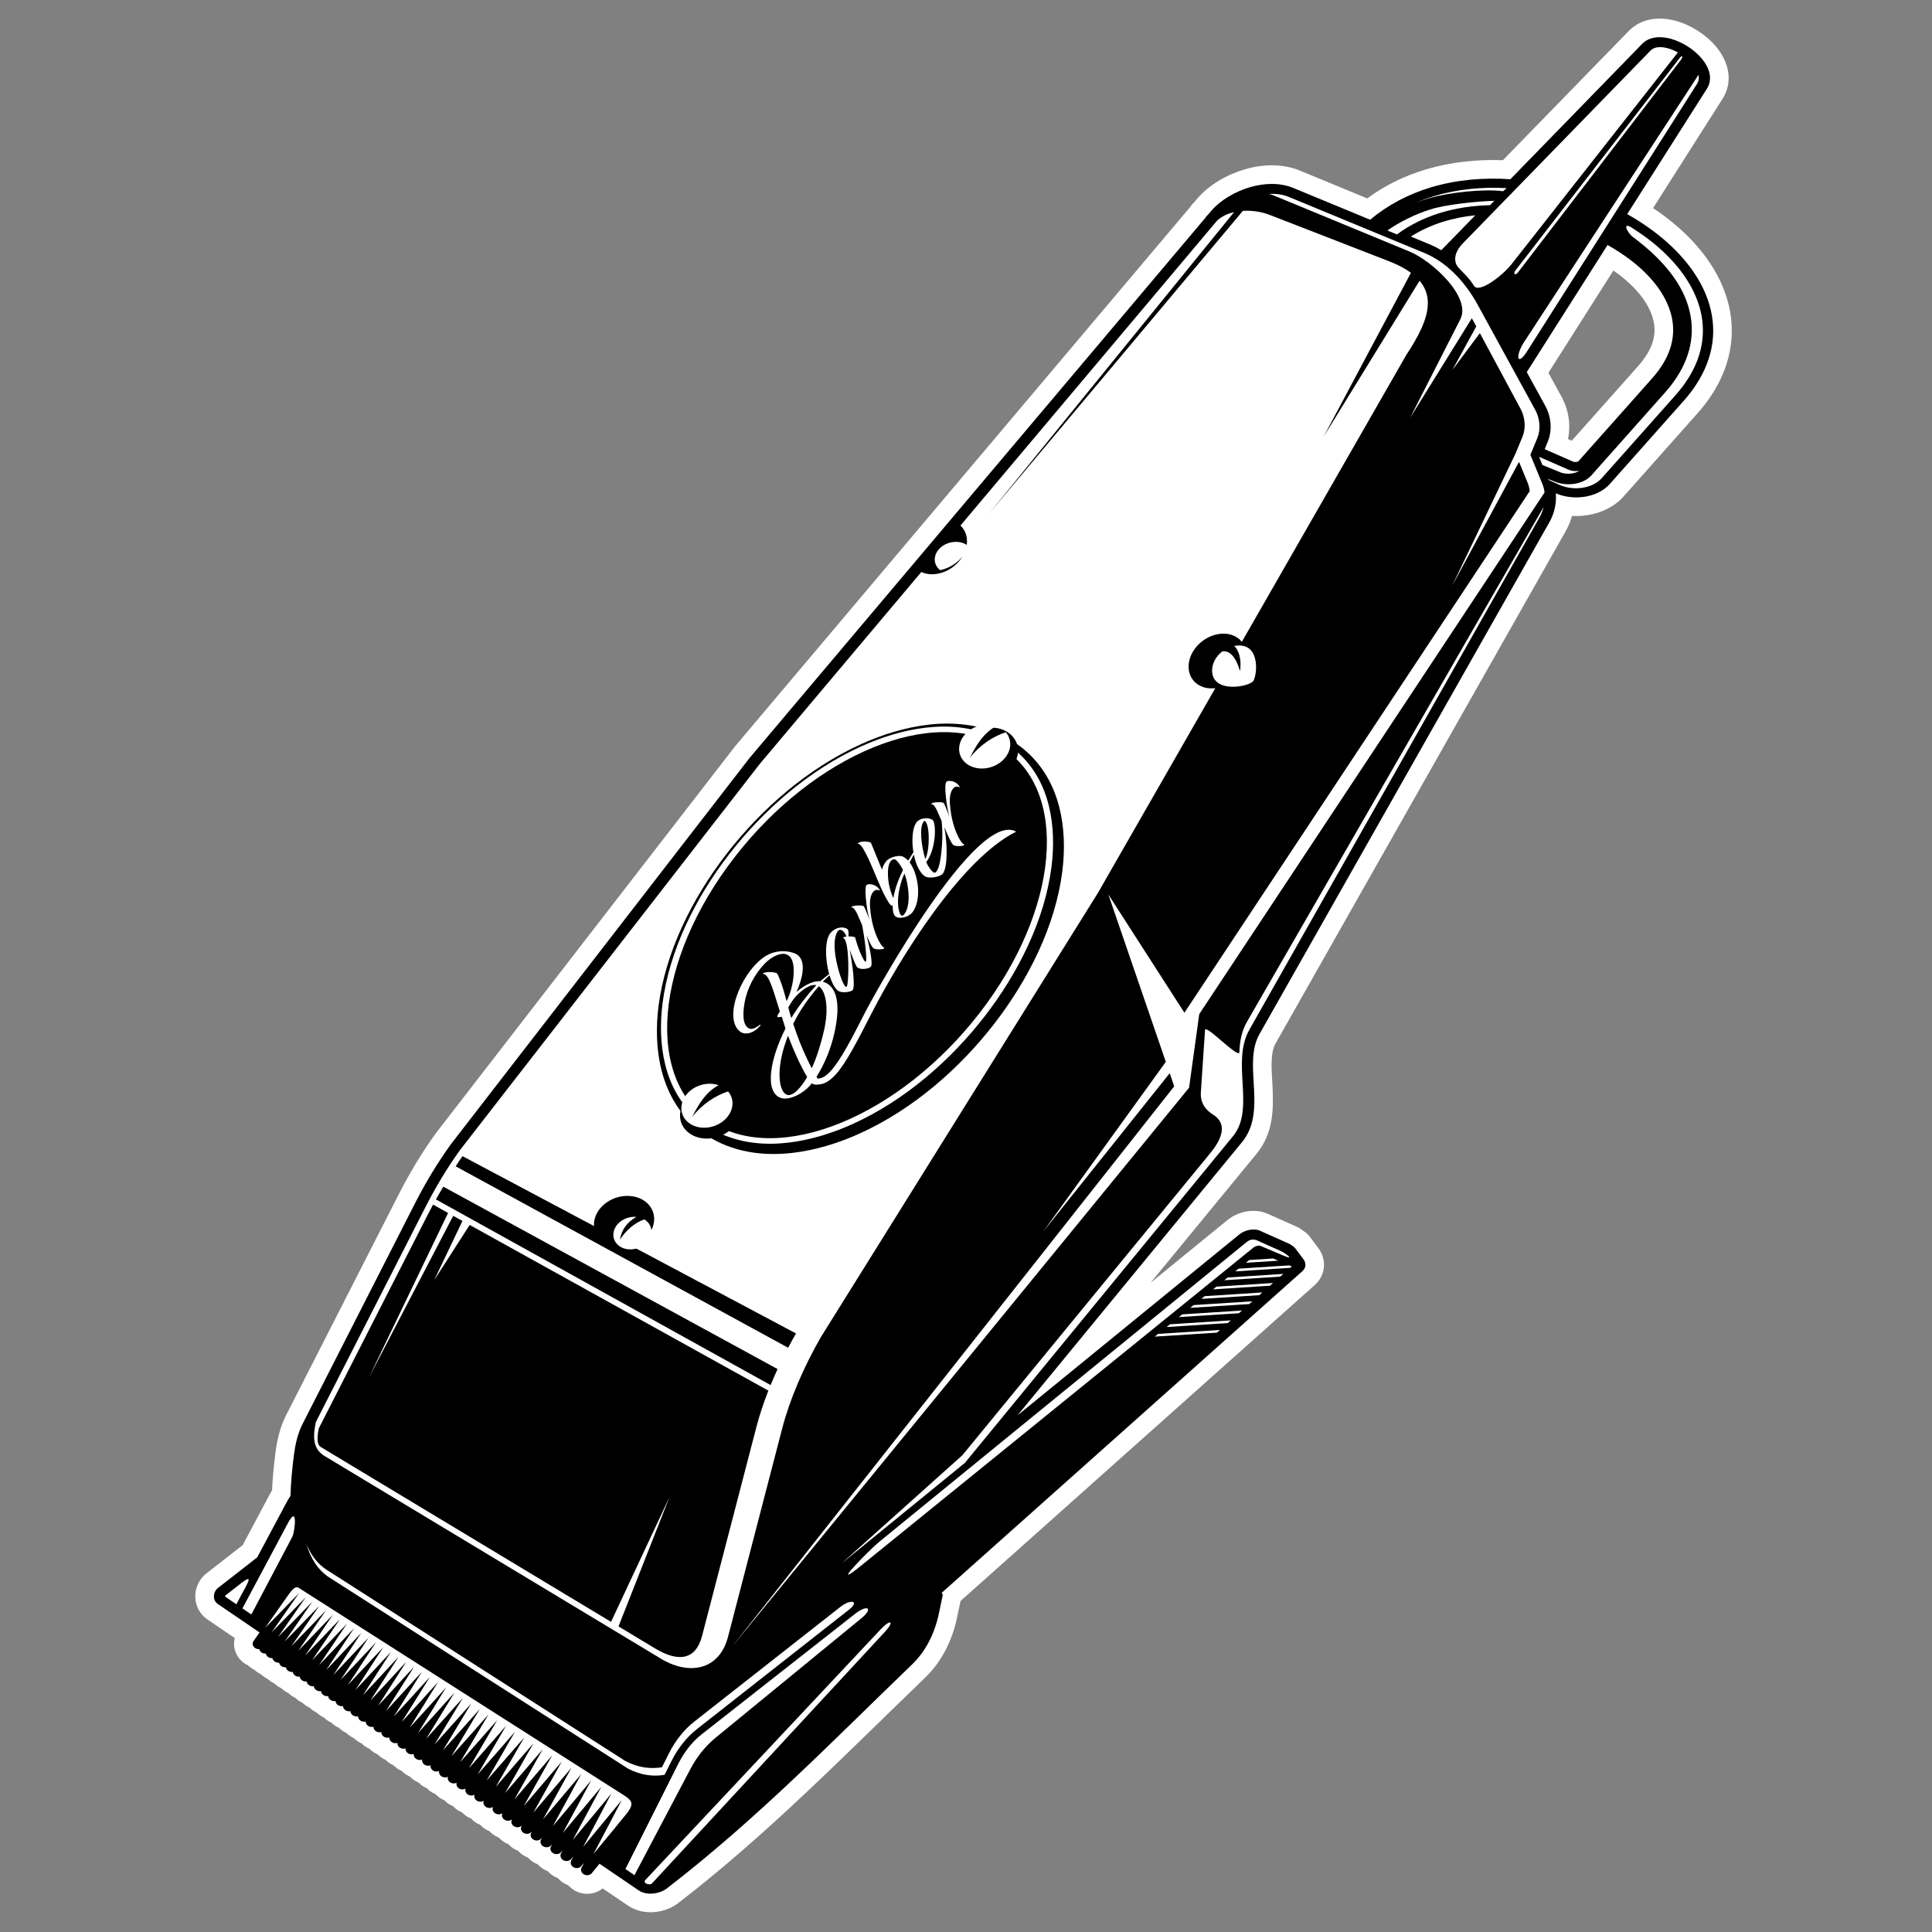 <svg xmlns="http://www.w3.org/2000/svg" xmlns:xlink="http://www.w3.org/1999/xlink" width="100" zoomAndPan="magnify" viewBox="0 0 675 675" height="100" preserveAspectRatio="xMidYMid meet" version="1.0"><rect x="0" y="0" width="675" height="675" fill="#808080" stroke="none"/><defs><clipPath id="c83475965f"><path d="M 68 6 L 606 6 L 606 668.461 L 68 668.461 Z M 68 6 " clip-rule="nonzero"/></clipPath></defs><g clip-path="url(#c83475965f)"><path fill="#ffffff" d="M 549.23 180.238 C 548.707 182.105 547.961 183.918 547.012 185.605 L 445.645 364.582 C 443.746 367.941 444.285 374.031 444.496 377.742 C 445.02 386.891 445.176 395.617 438.973 403.156 L 401.957 448.207 L 428.832 426.273 C 432.648 423.164 438.406 422.047 442.977 424.098 L 453.234 428.684 C 453.801 428.945 454.348 429.266 454.816 429.645 C 456.035 430.508 456.812 430.996 457.773 432.285 L 460.594 436.051 C 463.648 440.117 463.145 445.602 459.324 448.988 L 335.598 559.34 L 334.328 565.32 C 333.496 569.266 332.152 573.113 330.262 576.684 C 328.426 580.172 326.082 583.383 323.238 586.117 C 295.098 613.234 267.992 641.012 236.93 664.922 C 234.617 666.723 231.637 667.77 228.711 668.031 C 225.492 668.328 222.152 667.641 219.441 665.805 L 210.562 659.781 C 207.875 661.926 204.055 662.27 200.945 660.598 C 199.992 660.09 199.184 659.418 198.52 658.648 C 198.102 658.504 197.68 658.305 197.281 658.09 C 196.359 657.582 195.559 656.93 194.906 656.176 C 194.508 656.016 194.105 655.832 193.715 655.617 C 192.801 655.125 192.02 654.488 191.371 653.734 C 190.957 653.574 190.551 653.406 190.152 653.18 C 189.266 652.688 188.508 652.066 187.875 651.344 C 187.484 651.199 187.105 651.02 186.734 650.82 C 185.836 650.332 185.059 649.691 184.41 648.953 C 183.992 648.824 183.582 648.625 183.199 648.395 C 182.34 647.922 181.609 647.316 180.996 646.629 C 180.594 646.48 180.203 646.285 179.816 646.074 C 178.965 645.598 178.227 645.008 177.629 644.316 C 177.238 644.172 176.852 643.992 176.484 643.777 C 175.641 643.301 174.902 642.711 174.297 642.027 C 173.902 641.875 173.512 641.699 173.133 641.469 C 172.312 641.012 171.621 640.438 171.023 639.797 C 170.621 639.621 170.219 639.438 169.84 639.207 C 169.047 638.77 168.355 638.195 167.773 637.555 C 167.379 637.395 166.977 637.211 166.613 637 C 165.844 636.539 165.16 635.996 164.586 635.359 C 164.184 635.211 163.793 635.02 163.406 634.789 C 162.664 634.344 161.98 633.801 161.418 633.199 C 161.031 633.031 160.648 632.855 160.281 632.645 C 159.523 632.199 158.863 631.66 158.293 631.039 C 157.902 630.891 157.52 630.695 157.141 630.48 C 156.41 630.055 155.766 629.512 155.203 628.941 C 154.809 628.777 154.422 628.582 154.055 628.367 C 153.344 627.945 152.703 627.418 152.164 626.844 C 151.777 626.68 151.395 626.484 151.016 626.27 C 150.324 625.863 149.699 625.355 149.168 624.781 C 148.766 624.617 148.367 624.418 147.996 624.191 C 147.324 623.797 146.719 623.305 146.195 622.75 C 145.816 622.586 145.449 622.406 145.094 622.191 C 144.41 621.785 143.797 621.293 143.273 620.734 C 142.879 620.555 142.484 620.375 142.113 620.148 C 141.461 619.75 140.879 619.262 140.348 618.719 C 139.984 618.574 139.625 618.395 139.285 618.195 C 138.617 617.805 138.02 617.312 137.496 616.773 C 137.129 616.605 136.762 616.43 136.422 616.23 C 135.77 615.824 135.191 615.363 134.68 614.824 C 134.293 614.66 133.918 614.48 133.559 614.25 C 132.945 613.871 132.371 613.434 131.879 612.93 C 131.48 612.746 131.098 612.531 130.711 612.305 C 130.113 611.945 129.578 611.5 129.105 611.012 C 128.723 610.832 128.348 610.648 127.984 610.418 C 127.387 610.062 126.844 609.637 126.367 609.129 C 125.973 608.965 125.598 608.766 125.23 608.52 C 124.66 608.176 124.137 607.754 123.668 607.293 C 123.293 607.113 122.922 606.918 122.562 606.688 C 121.992 606.344 121.465 605.918 120.996 605.445 C 120.605 605.277 120.227 605.07 119.859 604.836 C 119.312 604.492 118.812 604.082 118.367 603.625 C 117.977 603.465 117.605 603.266 117.238 603.035 C 116.699 602.695 116.199 602.297 115.75 601.84 C 115.363 601.676 114.98 601.465 114.617 601.234 C 114.086 600.906 113.598 600.5 113.16 600.055 C 112.766 599.891 112.391 599.68 112.031 599.449 C 111.516 599.125 111.047 598.727 110.605 598.32 C 110.238 598.141 109.887 597.957 109.551 597.727 C 109.035 597.402 108.543 597.008 108.117 596.582 C 107.742 596.422 107.371 596.207 107.02 595.992 C 106.512 595.668 106.039 595.305 105.617 594.879 C 105.219 594.699 104.832 594.488 104.465 594.238 C 103.98 593.93 103.539 593.57 103.141 593.176 C 102.77 593.016 102.418 592.816 102.09 592.586 C 101.582 592.273 101.121 591.918 100.707 591.504 C 100.32 591.328 99.945 591.113 99.586 590.883 C 99.117 590.574 98.691 590.23 98.293 589.836 C 97.906 589.672 97.535 589.461 97.172 589.23 C 96.719 588.922 96.293 588.59 95.906 588.199 C 95.504 588.016 95.137 587.824 94.77 587.578 C 94.328 587.281 93.918 586.953 93.531 586.594 C 93.148 586.395 92.754 586.184 92.395 585.938 C 91.949 585.645 91.551 585.332 91.18 584.973 C 90.82 584.789 90.473 584.598 90.125 584.367 C 89.684 584.09 89.266 583.762 88.891 583.383 C 88.504 583.203 88.121 582.992 87.777 582.746 C 87.352 582.484 86.965 582.156 86.613 581.809 C 86.223 581.633 85.855 581.418 85.48 581.188 C 82.492 579.156 81.191 575.586 82.02 572.297 L 72.48 565.809 C 71.965 565.453 71.473 565.055 71.031 564.617 C 68.949 562.504 67.961 559.57 68.277 556.641 C 68.508 554.605 69.359 552.645 70.676 551.086 C 71.121 550.562 71.629 550.09 72.168 549.664 L 84.781 539.84 L 93.676 523.164 C 94.121 522.312 94.566 521.477 95.051 520.656 C 95.242 516.203 95.703 511.781 96.266 507.359 C 96.539 505.246 96.918 503.164 97.457 501.105 C 98.062 498.809 98.879 496.566 99.953 494.461 L 139.25 417.383 C 141.145 413.68 143.148 410.062 145.285 406.508 C 147.469 402.895 149.789 399.367 152.27 395.945 C 152.301 395.887 152.336 395.832 152.383 395.781 L 256.633 260.98 C 256.684 260.898 256.742 260.84 256.797 260.766 L 415.887 72.25 C 416.09 71.922 416.32 71.609 416.566 71.332 C 416.855 71.004 417.141 70.703 417.441 70.398 L 418.293 69.391 C 422.527 64.488 428.816 60.906 435.023 59.125 C 441.27 57.32 448.176 57.121 454.277 59.641 L 477.672 69.316 C 483.859 64.75 490.82 61.391 498.215 59.18 C 506.902 56.598 516.043 55.641 525.082 55.969 L 569.059 10.816 C 573.426 6.332 579.781 5.691 585.582 7.316 C 588.332 8.082 590.984 9.336 593.391 10.898 C 595.766 12.457 597.992 14.355 599.797 16.582 C 604.012 21.781 605.602 28.566 601.824 34.523 L 577.547 72.707 C 578.34 73.238 579.125 73.777 579.922 74.336 C 589.699 81.305 598.551 90.738 602.676 102.203 C 607.094 114.469 605.223 126.816 598.199 137.699 C 596.66 140.082 594.934 142.328 593.039 144.438 L 567.301 173.395 C 564.051 177.062 559.457 179.223 554.668 179.977 C 552.875 180.254 551.051 180.355 549.23 180.238 Z M 563.684 94.52 L 540.984 130.25 L 545.621 138.707 C 547.109 141.426 547.984 144.488 548.215 147.602 C 548.348 149.531 548.223 151.5 547.82 153.398 L 549.141 153.973 L 572.289 127.949 C 574.406 125.555 576.344 122.773 577.34 119.727 C 578.109 117.352 578.277 114.945 577.785 112.496 C 576.941 108.293 574.523 104.543 571.684 101.418 C 569.34 98.836 566.609 96.547 563.684 94.52 " fill-opacity="1" fill-rule="evenodd"/></g><path fill="#000000" d="M 527.691 62.621 L 573.715 15.344 C 576.273 12.711 580.246 12.57 583.824 13.57 C 585.965 14.176 588.027 15.176 589.84 16.344 C 591.691 17.551 593.398 19.023 594.734 20.676 C 597.238 23.758 598.512 27.605 596.332 31.047 L 568.516 74.805 C 571.148 76.297 573.707 77.895 576.137 79.637 C 585.176 86.062 592.996 94.52 596.562 104.398 C 600.277 114.738 598.707 124.934 592.734 134.172 C 591.395 136.258 589.855 138.25 588.184 140.117 L 562.438 169.09 C 560.277 171.512 557.082 173.016 553.648 173.555 C 550.297 174.082 546.699 173.691 543.578 172.371 C 543.645 173.316 543.645 174.262 543.57 175.199 C 543.352 177.688 542.598 180.191 541.352 182.402 L 439.98 361.387 C 437.215 366.273 437.691 372.742 438.004 378.117 C 438.422 385.266 438.898 393.016 433.949 399.023 L 355.496 494.504 L 432.945 431.32 C 434.777 429.828 437.953 428.961 440.312 430.035 L 450.582 434.625 C 450.688 434.668 450.77 434.727 450.852 434.793 C 451.48 435.285 452.074 435.512 452.578 436.184 L 455.398 439.949 C 456.438 441.328 456.312 442.973 455.012 444.133 L 328.996 556.508 C 329.277 556.785 329.398 557.148 329.332 557.523 L 327.965 563.977 C 327.258 567.297 326.121 570.594 324.508 573.656 C 323.02 576.492 321.113 579.141 318.73 581.449 C 290.625 608.52 264.422 635.559 232.98 659.781 C 231.668 660.777 229.859 661.418 228.133 661.562 C 226.383 661.73 224.531 661.418 223.102 660.434 L 209.457 651.148 L 206.773 654.426 C 206.16 655.195 204.965 655.387 204.039 654.879 C 203.113 654.391 202.758 653.359 203.195 652.492 L 204.086 650.805 L 203.148 651.934 C 202.516 652.703 201.336 652.898 200.41 652.391 C 199.484 651.883 199.133 650.836 199.594 649.984 C 199.855 649.492 200.117 649.004 200.379 648.512 C 200.117 648.824 199.848 649.148 199.578 649.477 C 198.945 650.23 197.758 650.43 196.832 649.918 C 195.922 649.414 195.566 648.379 196.004 647.527 C 196.219 647.137 196.422 646.758 196.629 646.383 C 196.441 646.613 196.25 646.844 196.055 647.07 C 195.414 647.82 194.23 648.02 193.309 647.496 C 192.395 646.988 192.051 645.953 192.508 645.086 C 192.664 644.793 192.84 644.484 193 644.188 C 192.863 644.336 192.73 644.516 192.602 644.68 C 191.961 645.43 190.773 645.613 189.852 645.105 C 188.938 644.613 188.57 643.562 189.027 642.711 C 189.168 642.465 189.309 642.203 189.445 641.961 C 189.344 642.074 189.23 642.188 189.145 642.305 C 188.508 643.074 187.301 643.254 186.387 642.73 C 185.473 642.223 185.125 641.176 185.605 640.32 C 185.688 640.176 185.777 639.996 185.867 639.848 L 185.75 639.977 C 185.105 640.73 183.922 640.93 183 640.406 C 182.078 639.898 181.746 638.848 182.223 637.996 L 182.34 637.77 C 181.691 638.457 180.562 638.602 179.672 638.109 C 178.75 637.602 178.406 636.555 178.875 635.703 C 178.902 635.656 178.926 635.621 178.941 635.59 C 178.27 636.195 177.199 636.312 176.352 635.836 C 175.449 635.312 175.117 634.297 175.547 633.461 C 174.887 633.969 173.871 634.035 173.086 633.59 C 172.219 633.086 171.883 632.117 172.266 631.281 C 171.598 631.758 170.629 631.793 169.867 631.363 C 169.023 630.871 168.68 629.941 169.008 629.137 C 168.344 629.578 167.418 629.598 166.676 629.172 C 165.875 628.695 165.527 627.824 165.789 627.039 C 165.129 627.418 164.25 627.418 163.555 627.023 C 162.766 626.562 162.418 625.695 162.664 624.926 C 161.996 625.289 161.129 625.289 160.434 624.879 C 159.668 624.434 159.336 623.598 159.535 622.852 C 158.879 623.191 158.043 623.176 157.371 622.766 C 156.625 622.324 156.293 621.523 156.473 620.785 C 155.816 621.094 154.996 621.062 154.352 620.688 C 153.613 620.246 153.27 619.477 153.422 618.75 C 152.785 619.047 151.984 618.996 151.355 618.625 C 150.648 618.195 150.305 617.461 150.426 616.773 C 149.797 617.016 149.035 616.969 148.414 616.605 C 147.715 616.184 147.375 615.461 147.488 614.758 C 146.859 615 146.098 614.969 145.473 614.578 C 144.809 614.184 144.473 613.48 144.555 612.812 C 143.934 613.027 143.219 612.977 142.621 612.602 C 141.961 612.207 141.609 611.52 141.691 610.863 C 141.078 611.059 140.371 611.012 139.773 610.648 C 139.125 610.258 138.785 609.586 138.848 608.93 C 138.234 609.129 137.52 609.059 136.945 608.703 C 136.312 608.328 135.977 607.668 136.023 607.031 C 135.418 607.211 134.715 607.145 134.148 606.785 C 133.527 606.41 133.191 605.77 133.23 605.148 C 132.633 605.316 131.961 605.246 131.414 604.887 C 130.797 604.527 130.461 603.902 130.477 603.297 C 129.891 603.445 129.23 603.363 128.68 603.02 C 128.086 602.66 127.762 602.051 127.77 601.465 C 127.195 601.598 126.551 601.512 126 601.184 C 125.418 600.809 125.09 600.234 125.09 599.629 C 124.516 599.762 123.875 599.68 123.348 599.352 C 122.77 598.973 122.453 598.418 122.445 597.844 C 121.871 597.957 121.242 597.879 120.719 597.551 C 120.164 597.188 119.844 596.617 119.828 596.059 C 119.254 596.176 118.621 596.074 118.113 595.746 C 117.551 595.391 117.254 594.848 117.223 594.293 C 116.66 594.406 116.051 594.309 115.555 593.977 C 115.012 593.633 114.703 593.109 114.668 592.57 C 114.109 592.652 113.527 592.555 113.035 592.242 C 112.508 591.918 112.195 591.375 112.145 590.836 C 111.605 590.93 111.008 590.82 110.516 590.508 C 109.992 590.18 109.688 589.672 109.648 589.129 C 109.094 589.23 108.512 589.113 108.02 588.789 C 107.512 588.477 107.215 587.969 107.16 587.461 C 106.629 587.527 106.055 587.43 105.598 587.133 C 105.078 586.805 104.785 586.297 104.711 585.789 C 104.188 585.855 103.602 585.742 103.148 585.449 C 102.656 585.121 102.359 584.645 102.289 584.137 C 101.762 584.199 101.215 584.09 100.746 583.793 C 100.258 583.484 99.969 583.008 99.895 582.5 C 99.371 582.566 98.816 582.449 98.355 582.141 C 97.887 581.824 97.586 581.371 97.523 580.91 C 96.996 580.961 96.457 580.828 96.004 580.535 C 95.539 580.219 95.262 579.781 95.176 579.305 C 94.668 579.336 94.137 579.242 93.707 578.945 C 93.238 578.637 92.953 578.191 92.863 577.715 C 92.363 577.766 91.832 577.652 91.387 577.34 C 90.934 577.047 90.656 576.621 90.578 576.16 C 90.078 576.191 89.551 576.078 89.121 575.785 C 88.238 575.195 88.023 574.113 88.598 573.312 C 89.297 572.312 89.988 571.328 90.691 570.348 L 76.141 560.438 C 75.961 560.309 75.797 560.176 75.652 560.027 C 74.91 559.293 74.641 558.309 74.754 557.359 C 74.824 556.625 75.148 555.867 75.641 555.297 C 75.789 555.113 75.961 554.938 76.168 554.789 L 89.867 544.109 L 99.414 526.227 C 100.059 525 100.707 523.77 101.492 522.609 C 101.613 517.777 102.105 512.961 102.711 508.18 C 102.949 506.359 103.277 504.543 103.742 502.758 C 104.23 500.926 104.875 499.121 105.75 497.418 L 145.039 420.328 C 146.852 416.793 148.781 413.289 150.848 409.863 C 152.938 406.426 155.152 403.07 157.535 399.762 L 261.766 264.961 L 421.258 75.957 C 421.297 75.836 421.375 75.719 421.473 75.605 C 421.711 75.344 421.965 75.082 422.219 74.82 L 423.207 73.641 C 426.508 69.828 431.66 66.863 436.816 65.371 C 441.602 63.996 447.066 63.699 451.797 65.648 L 478.699 76.77 C 484.824 71.625 492.043 67.809 500.074 65.418 C 508.906 62.781 518.348 61.98 527.691 62.621 Z M 515.438 75.215 C 511.539 75.605 507.699 76.359 504.02 77.52 C 500.051 78.777 496.324 80.484 492.91 82.648 L 499.297 85.285 C 500.777 85.891 502.195 86.613 503.562 87.414 Z M 561.652 85.594 L 533.426 130.004 L 539.91 141.828 C 540.965 143.77 541.574 145.93 541.719 148.059 C 541.871 150.156 541.582 152.316 540.773 154.281 L 539.676 156.934 L 549.664 161.309 C 549.926 161.422 550.5 161.406 550.77 161.371 C 550.926 161.355 551.312 161.293 551.398 161.227 L 577.145 132.27 C 579.93 129.145 582.25 125.625 583.516 121.754 C 584.645 118.316 584.867 114.762 584.164 111.211 C 583.105 105.953 580.266 101.195 576.496 97.047 C 572.395 92.523 567.172 88.711 561.652 85.594 " fill-opacity="1" fill-rule="evenodd"/><path fill="#ffffff" d="M 539.641 172.051 C 539.52 171.043 539.266 170.051 538.883 169.121 L 534.688 158.902 L 537.117 153.027 C 537.723 151.547 537.961 149.871 537.84 148.191 C 537.715 146.473 537.227 144.77 536.426 143.285 L 516.23 106.402 C 514.078 102.473 511.258 98.543 507.828 95.227 C 504.891 92.375 501.5 89.984 497.715 88.41 L 450.215 68.777 C 448.148 67.93 445.824 67.629 443.414 67.746 C 443.965 67.906 444.512 68.082 445.035 68.301 L 492.543 87.922 C 500.27 91.117 514.168 103.773 510.211 111.539 L 492.672 145.961 L 514.23 111.184 L 515.781 114.047 L 507.41 129.289 L 517.035 116.395 L 531.238 142.801 C 532.051 144.285 532.535 145.996 532.656 147.695 C 532.781 149.387 532.551 151.062 531.938 152.543 L 529.512 158.418 L 507.324 204.723 L 530.715 161.355 L 533.711 168.629 C 534.09 169.562 534.336 170.559 534.465 171.57 L 413.809 353.828 L 387.242 312.52 L 407.312 370.984 L 364.469 430.312 L 408.672 374.949 L 410.242 379.543 L 256.438 574.457 L 256.43 574.508 L 415.438 380.027 L 418.992 354.312 L 539.641 172.051 " fill-opacity="1" fill-rule="nonzero"/><path fill="#ffffff" d="M 218.508 652.996 L 221.664 655.145 L 241.133 618.211 C 242.23 616.102 243.566 614.039 245.098 612.109 C 246.531 610.34 248.152 608.652 249.953 607.176 L 300.977 565.367 C 305.258 561.844 303.121 560.406 298.672 563.895 L 245.227 605.871 C 243.523 607.199 242.008 608.734 240.676 610.402 C 239.234 612.223 238.004 614.184 237.004 616.168 L 218.508 652.996 " fill-opacity="1" fill-rule="nonzero"/><path fill="#ffffff" d="M 227.711 658.105 L 309.312 569.969 C 312.523 566.496 311.262 565.453 307.582 569.363 L 225.551 656.746 C 224.297 658.09 227.129 658.73 227.711 658.105 " fill-opacity="1" fill-rule="nonzero"/><path fill="#ffffff" d="M 440.488 435.332 L 448.395 438.672 C 452.766 440.531 448.992 437.758 447.418 437.059 L 439.32 433.434 C 438.113 432.895 436.852 432.895 435.555 433.941 L 307.125 538.723 C 303.605 541.605 288.809 556.754 301.09 546.812 L 437.906 435.891 C 438.551 435.367 439.676 434.992 440.488 435.332 " fill-opacity="1" fill-rule="nonzero"/><path fill="#ffffff" d="M 451.328 442.457 L 450.477 442.098 L 432.738 443.242 L 431.551 444.195 L 450.762 442.965 Z M 446.602 440.457 L 444.793 439.688 L 436.457 440.23 L 435.277 441.188 Z M 428.922 446.34 L 427.742 447.289 L 447.289 446.023 L 448.363 445.078 Z M 424.984 449.531 L 423.797 450.48 L 443.699 449.203 L 444.773 448.254 Z M 420.883 452.855 L 419.699 453.805 L 439.965 452.512 L 441.051 451.555 Z M 417.023 455.965 L 415.844 456.934 L 436.465 455.609 L 437.539 454.656 Z M 413.047 459.211 L 411.863 460.16 L 432.844 458.816 L 433.91 457.867 Z M 408.762 462.68 L 407.574 463.633 L 428.941 462.258 L 430.027 461.309 Z M 404.617 466.031 L 403.441 466.988 L 425.184 465.598 L 426.246 464.652 L 404.617 466.031 " fill-opacity="1" fill-rule="nonzero"/><path fill="#ffffff" d="M 570.609 82.895 C 579.816 89.723 586.398 97.316 589.316 105.398 C 592.605 114.551 591.184 123.527 585.898 131.699 C 584.672 133.605 583.27 135.414 581.742 137.133 L 555.992 166.09 C 554.562 167.711 552.375 168.66 550.121 169.023 C 547.656 169.414 544.996 169.113 542.738 168.086 L 540.902 167.367 L 541.035 167.68 L 544.75 169.363 C 547.281 170.496 550.23 170.84 552.965 170.406 C 555.602 169.988 558.012 168.867 559.605 167.07 L 585.348 138.117 C 586.996 136.27 588.414 134.398 589.609 132.531 C 595.594 123.281 596.238 113.945 593.137 105.316 C 590.016 96.617 583.082 88.609 573.945 82.109 C 572.777 81.289 571.57 80.52 570.375 79.715 C 566.562 77.145 568.414 81.273 570.609 82.895 Z M 551.805 164.473 C 551.645 164.504 551.496 164.52 551.344 164.535 C 550.191 164.68 548.93 164.535 548.027 164.105 L 537.715 159.605 L 538.891 162.469 L 544.883 164.895 C 546.066 165.473 547.617 165.617 548.969 165.441 C 549.969 165.32 550.977 165.004 551.805 164.473 Z M 520.586 71.691 L 522.094 70.152 C 516 70.348 505.258 71.41 499.711 73.176 C 494.555 74.805 489.02 77.488 484.73 80.527 L 488.062 81.902 C 492.508 78.617 497.461 76.18 502.762 74.508 C 508.41 72.723 514.438 71.824 520.586 71.691 Z M 525.141 66.812 L 526.391 65.73 C 517.836 65.258 509.27 66.074 501.27 68.449 C 499.066 69.105 496.914 69.891 494.809 70.793 C 496.23 70.234 497.684 69.734 499.113 69.305 C 506.055 67.238 518.324 65.91 525.141 66.812 " fill-opacity="1" fill-rule="nonzero"/><path fill="#ffffff" d="M 509.719 93.688 C 511.594 95.617 513.609 97.551 514.938 99.812 C 516.648 102.711 525 96.273 528.152 92.246 L 586.219 18.316 C 585.078 17.695 583.895 17.195 582.746 16.879 C 580.297 16.199 578.016 16.289 576.68 17.648 L 511.004 85.105 C 508.195 88.004 507.531 91.438 509.719 93.688 Z M 533.516 122.766 L 592.922 29.281 C 593.539 28.32 593.66 27.246 593.426 26.129 L 532.484 119.5 C 529.355 124.312 530.004 128.309 533.516 122.766 " fill-opacity="1" fill-rule="nonzero"/><path fill="#ffffff" d="M 430.801 396.941 C 434.91 391.941 434.523 385.102 434.121 378.211 C 433.758 371.773 433.387 365.285 436.5 359.766 L 537.863 180.797 C 538.5 179.668 538.996 178.422 539.305 177.145 L 435.586 357.133 C 433.773 360.359 433.141 363.914 433.012 367.609 C 432.91 370.215 420.855 357.293 421.004 359.965 L 419.555 381.59 C 419.293 385.527 421.398 387.922 423.871 389.461 C 427.637 391.793 428.57 396.109 422.574 403.219 L 336.223 508.441 L 294.008 546.254 L 337.121 511.094 Z M 107.035 539.379 C 108.477 544.32 110.984 548.516 115.086 551.156 L 219.5 617.965 C 221.75 619.129 223.984 619.848 226.203 620.164 C 228.203 620.457 230.191 620.426 232.176 620.094 L 234.641 615.199 C 235.715 613.059 237.023 610.961 238.562 609.047 C 239.996 607.23 241.641 605.578 243.484 604.117 L 296.559 562.434 C 300.492 559.359 297.297 558.523 293.641 561.391 L 242.582 601.48 C 240.73 602.938 239.094 604.59 237.652 606.41 C 236.121 608.328 234.809 610.402 233.73 612.551 L 231.273 617.445 C 229.285 617.773 227.293 617.805 225.297 617.523 C 223.086 617.199 220.844 616.492 218.598 615.332 L 114.195 548.5 C 110.836 546.355 108.551 543.16 107.035 539.379 " fill-opacity="1" fill-rule="nonzero"/><path fill="#ffffff" d="M 92.602 568.773 C 93.695 567.66 94.785 566.547 95.875 565.434 C 96.949 564.32 98.035 563.207 99.117 562.109 C 100.016 561.176 100.914 560.258 101.812 559.324 C 102.711 558.406 103.613 557.488 104.516 556.574 C 103.801 557.602 103.062 558.637 102.328 559.668 C 101.613 560.699 100.867 561.75 100.152 562.797 C 99.281 564.039 98.406 565.301 97.523 566.547 C 96.637 567.805 95.758 569.07 94.867 570.332 C 95.965 569.219 97.055 568.086 98.152 566.973 C 99.23 565.859 100.32 564.746 101.402 563.633 C 102.312 562.695 103.203 561.75 104.102 560.828 C 105.008 559.898 105.922 558.984 106.828 558.062 C 106.102 559.094 105.375 560.129 104.637 561.176 C 103.91 562.223 103.172 563.273 102.449 564.32 C 101.582 565.582 100.691 566.844 99.812 568.102 C 98.938 569.363 98.047 570.645 97.172 571.922 C 98.27 570.789 99.355 569.656 100.453 568.531 C 101.543 567.414 102.633 566.285 103.711 565.172 C 104.629 564.223 105.531 563.289 106.445 562.352 C 107.348 561.422 108.25 560.488 109.156 559.555 C 108.426 560.602 107.699 561.652 106.969 562.695 C 106.234 563.746 105.508 564.812 104.785 565.875 C 103.91 567.137 103.031 568.398 102.141 569.676 C 101.266 570.953 100.379 572.23 99.477 573.508 C 100.59 572.375 101.68 571.23 102.785 570.102 C 103.863 568.973 104.965 567.84 106.055 566.711 C 106.969 565.762 107.879 564.812 108.789 563.879 C 109.695 562.941 110.605 561.996 111.523 561.074 C 110.801 562.125 110.066 563.172 109.328 564.238 C 108.594 565.285 107.871 566.352 107.145 567.434 C 106.25 568.711 105.375 569.984 104.5 571.262 C 103.602 572.543 102.711 573.836 101.82 575.133 C 102.941 573.984 104.039 572.836 105.129 571.691 C 106.234 570.562 107.328 569.41 108.434 568.285 C 109.348 567.336 110.262 566.383 111.164 565.434 C 112.078 564.484 112.996 563.531 113.906 562.602 C 113.168 563.664 112.441 564.73 111.723 565.777 C 110.984 566.859 110.254 567.922 109.523 569.004 C 108.648 570.301 107.773 571.574 106.883 572.867 C 105.988 574.164 105.094 575.457 104.211 576.77 C 105.324 575.617 106.422 574.457 107.527 573.312 C 108.633 572.168 109.73 571.016 110.828 569.871 C 111.746 568.902 112.668 567.957 113.582 566.988 C 114.488 566.055 115.402 565.09 116.324 564.141 C 115.586 565.223 114.855 566.285 114.129 567.352 C 113.391 568.43 112.66 569.512 111.93 570.609 C 111.047 571.891 110.172 573.195 109.289 574.492 C 108.387 575.801 107.496 577.094 106.605 578.422 C 107.723 577.258 108.828 576.078 109.938 574.934 C 111.031 573.766 112.145 572.621 113.25 571.477 C 114.16 570.508 115.086 569.547 116 568.578 C 116.922 567.613 117.852 566.66 118.77 565.715 C 118.031 566.793 117.285 567.875 116.562 568.941 C 115.832 570.02 115.086 571.117 114.355 572.215 C 113.473 573.508 112.59 574.816 111.695 576.125 C 110.801 577.438 109.918 578.75 109.035 580.074 C 110.133 578.914 111.254 577.75 112.375 576.57 C 113.473 575.426 114.594 574.262 115.699 573.098 C 116.625 572.129 117.531 571.152 118.461 570.184 C 119.375 569.219 120.289 568.25 121.227 567.297 C 120.488 568.379 119.758 569.465 119.023 570.547 C 118.281 571.641 117.551 572.738 116.824 573.836 C 115.945 575.164 115.055 576.473 114.168 577.781 C 113.281 579.125 112.383 580.434 111.484 581.762 C 112.605 580.586 113.711 579.418 114.824 578.242 C 115.945 577.078 117.051 575.898 118.164 574.734 C 119.082 573.75 119.996 572.773 120.934 571.789 C 121.855 570.824 122.785 569.855 123.707 568.887 C 122.977 569.984 122.25 571.086 121.504 572.184 C 120.777 573.262 120.035 574.375 119.305 575.488 C 118.41 576.816 117.523 578.145 116.633 579.469 C 115.75 580.797 114.848 582.121 113.965 583.484 C 115.086 582.285 116.207 581.109 117.328 579.926 C 118.438 578.75 119.551 577.57 120.672 576.391 C 121.594 575.41 122.52 574.41 123.445 573.441 C 124.375 572.461 125.297 571.477 126.227 570.508 C 125.492 571.605 124.766 572.723 124.027 573.82 C 123.293 574.918 122.539 576.031 121.816 577.145 C 120.934 578.469 120.035 579.812 119.145 581.156 C 118.254 582.5 117.363 583.844 116.477 585.203 C 117.605 584.004 118.73 582.824 119.844 581.617 C 120.965 580.434 122.086 579.258 123.199 578.059 C 124.125 577.078 125.059 576.078 125.984 575.094 C 126.902 574.113 127.84 573.113 128.77 572.145 C 128.039 573.246 127.309 574.359 126.566 575.473 C 125.828 576.586 125.082 577.715 124.367 578.828 C 123.461 580.188 122.578 581.516 121.688 582.875 C 120.793 584.234 119.895 585.578 118.992 586.938 C 120.121 585.727 121.25 584.543 122.379 583.336 C 123.5 582.141 124.625 580.961 125.738 579.766 C 126.672 578.766 127.617 577.766 128.547 576.77 C 129.473 575.785 130.422 574.785 131.355 573.805 C 130.621 574.918 129.883 576.031 129.145 577.16 C 128.398 578.273 127.656 579.402 126.91 580.535 C 126.035 581.879 125.148 583.254 124.258 584.613 C 123.355 585.957 122.453 587.332 121.547 588.707 C 122.684 587.492 123.812 586.297 124.953 585.07 C 126.074 583.875 127.203 582.66 128.324 581.469 C 129.277 580.469 130.199 579.453 131.145 578.453 C 132.074 577.453 133.012 576.453 133.941 575.473 C 133.215 576.586 132.48 577.715 131.734 578.848 C 130.988 579.977 130.258 581.109 129.523 582.27 C 128.629 583.629 127.754 585.004 126.855 586.363 C 125.949 587.723 125.059 589.113 124.152 590.492 C 125.297 589.277 126.426 588.07 127.555 586.84 C 128.695 585.625 129.816 584.414 130.957 583.203 C 131.887 582.188 132.828 581.188 133.762 580.172 C 134.699 579.156 135.645 578.16 136.59 577.16 C 135.852 578.289 135.098 579.418 134.371 580.566 C 133.633 581.711 132.887 582.844 132.141 584.004 C 131.258 585.383 130.367 586.758 129.473 588.133 C 128.57 589.523 127.688 590.918 126.77 592.293 C 127.91 591.066 129.062 589.836 130.191 588.625 C 131.32 587.395 132.465 586.164 133.594 584.953 C 134.531 583.922 135.477 582.906 136.422 581.895 C 137.359 580.879 138.316 579.879 139.25 578.879 C 138.512 580.012 137.773 581.156 137.051 582.301 C 136.297 583.43 135.539 584.598 134.812 585.758 C 133.91 587.148 133.02 588.523 132.125 589.914 C 131.227 591.312 130.324 592.719 129.422 594.125 C 130.574 592.883 131.719 591.652 132.863 590.422 C 134 589.184 135.141 587.953 136.285 586.727 C 137.227 585.711 138.188 584.676 139.117 583.645 C 140.055 582.629 141 581.617 141.953 580.598 C 141.199 581.746 140.461 582.891 139.727 584.055 C 138.988 585.203 138.25 586.379 137.496 587.562 C 136.613 588.938 135.715 590.344 134.816 591.734 C 133.91 593.145 133.02 594.555 132.102 595.961 C 133.246 594.73 134.395 593.473 135.539 592.242 C 136.695 590.996 137.836 589.754 138.973 588.508 C 139.914 587.477 140.879 586.449 141.82 585.414 C 142.766 584.383 143.719 583.367 144.672 582.348 C 143.934 583.516 143.195 584.66 142.453 585.84 C 141.707 586.988 140.945 588.168 140.207 589.359 C 139.316 590.75 138.422 592.145 137.527 593.57 C 136.621 594.996 135.715 596.422 134.816 597.844 C 135.969 596.582 137.129 595.32 138.266 594.078 C 139.414 592.832 140.562 591.574 141.707 590.328 C 142.652 589.277 143.605 588.246 144.547 587.199 C 145.5 586.164 146.465 585.137 147.422 584.105 C 146.684 585.281 145.934 586.449 145.195 587.625 C 144.441 588.789 143.711 589.984 142.977 591.18 C 142.082 592.586 141.176 594.012 140.285 595.438 C 139.387 596.863 138.48 598.285 137.574 599.727 C 138.727 598.465 139.879 597.203 141.031 595.945 C 142.191 594.684 143.344 593.422 144.48 592.18 C 145.434 591.113 146.398 590.066 147.348 589.016 C 148.289 587.984 149.25 586.938 150.195 585.906 C 149.473 587.086 148.719 588.246 147.98 589.445 C 147.227 590.605 146.488 591.816 145.754 593.016 C 144.852 594.438 143.957 595.879 143.066 597.32 C 142.168 598.746 141.266 600.188 140.348 601.645 C 141.5 600.367 142.652 599.086 143.82 597.828 C 144.965 596.551 146.129 595.289 147.285 594.031 C 148.227 592.965 149.191 591.918 150.148 590.852 C 151.098 589.805 152.066 588.754 153.039 587.707 C 152.285 588.902 151.547 590.082 150.797 591.277 C 150.043 592.473 149.297 593.668 148.574 594.879 C 147.668 596.32 146.77 597.746 145.863 599.203 C 144.957 600.66 144.059 602.105 143.16 603.574 C 144.32 602.297 145.5 601.008 146.652 599.727 C 147.809 598.465 148.965 597.188 150.125 595.914 C 151.078 594.832 152.039 593.785 153 592.719 C 153.957 591.652 154.914 590.59 155.871 589.543 C 155.137 590.734 154.398 591.934 153.645 593.125 C 152.891 594.34 152.164 595.551 151.426 596.781 C 150.527 598.219 149.625 599.68 148.727 601.137 C 147.824 602.594 146.914 604.066 146.016 605.539 C 147.168 604.25 148.336 602.953 149.504 601.66 C 150.664 600.383 151.816 599.086 152.984 597.812 C 153.949 596.715 154.906 595.652 155.871 594.586 C 156.832 593.523 157.809 592.457 158.773 591.41 C 158.031 592.602 157.293 593.816 156.551 595.027 C 155.797 596.238 155.035 597.449 154.305 598.68 C 153.398 600.152 152.5 601.613 151.602 603.086 C 150.707 604.559 149.789 606.031 148.871 607.523 C 150.043 606.215 151.215 604.902 152.383 603.609 C 153.555 602.312 154.719 601.023 155.879 599.727 C 156.848 598.648 157.816 597.566 158.773 596.469 C 159.738 595.406 160.719 594.34 161.695 593.277 C 160.941 594.488 160.195 595.699 159.461 596.926 C 158.707 598.141 157.953 599.387 157.207 600.609 C 156.324 602.086 155.414 603.559 154.512 605.051 C 153.613 606.539 152.703 608.016 151.793 609.52 C 152.977 608.211 154.152 606.898 155.316 605.594 C 156.48 604.281 157.676 602.988 158.828 601.676 C 159.805 600.578 160.773 599.5 161.734 598.418 C 162.695 597.336 163.668 596.238 164.637 595.16 C 163.898 596.383 163.16 597.613 162.418 598.848 C 161.664 600.07 160.918 601.316 160.172 602.574 C 159.281 604.051 158.371 605.555 157.469 607.047 C 156.57 608.555 155.66 610.043 154.734 611.555 C 155.922 610.227 157.094 608.898 158.281 607.59 C 159.461 606.277 160.633 604.969 161.793 603.641 C 162.766 602.543 163.742 601.445 164.715 600.367 C 165.684 599.254 166.664 598.172 167.648 597.09 C 166.895 598.336 166.152 599.547 165.406 600.793 C 164.652 602.035 163.898 603.297 163.172 604.543 C 162.258 606.047 161.359 607.559 160.457 609.059 C 159.543 610.551 158.641 612.078 157.723 613.594 C 158.895 612.27 160.09 610.926 161.266 609.602 C 162.441 608.293 163.617 606.953 164.801 605.641 C 165.781 604.527 166.773 603.43 167.738 602.312 C 168.711 601.219 169.68 600.121 170.652 599.023 C 169.918 600.27 169.18 601.527 168.434 602.773 C 167.68 604.035 166.926 605.293 166.191 606.555 C 165.289 608.082 164.387 609.586 163.488 611.109 C 162.586 612.633 161.664 614.152 160.754 615.676 C 161.949 614.348 163.117 612.992 164.309 611.668 C 165.496 610.324 166.664 608.98 167.844 607.652 C 168.828 606.539 169.809 605.426 170.777 604.312 C 171.75 603.203 172.719 602.086 173.719 600.988 C 172.969 602.25 172.234 603.512 171.48 604.773 C 170.73 606.031 169.992 607.312 169.246 608.59 C 168.344 610.109 167.434 611.633 166.543 613.172 C 165.637 614.707 164.723 616.246 163.809 617.805 C 165.004 616.43 166.191 615.086 167.387 613.727 C 168.559 612.402 169.746 611.027 170.914 609.703 C 171.914 608.574 172.898 607.441 173.863 606.328 C 174.84 605.199 175.84 604.102 176.816 602.988 C 176.082 604.266 175.332 605.523 174.574 606.785 C 173.824 608.066 173.07 609.34 172.32 610.633 C 171.438 612.176 170.531 613.711 169.621 615.246 C 168.711 616.805 167.812 618.359 166.91 619.934 C 168.109 618.574 169.301 617.199 170.492 615.84 C 171.668 614.48 172.875 613.117 174.059 611.762 C 175.035 610.633 176.023 609.504 177.008 608.375 C 178 607.246 178.973 606.117 179.965 605 C 179.227 606.277 178.473 607.559 177.723 608.836 C 176.977 610.125 176.23 611.422 175.492 612.715 C 174.594 614.27 173.672 615.824 172.773 617.375 C 171.867 618.934 170.953 620.508 170.031 622.078 C 171.234 620.703 172.441 619.328 173.625 617.949 C 174.832 616.59 176.016 615.23 177.207 613.855 C 178.203 612.715 179.195 611.57 180.188 610.441 C 181.168 609.293 182.168 608.176 183.168 607.047 C 182.414 608.344 181.66 609.637 180.918 610.91 C 180.18 612.223 179.426 613.516 178.668 614.824 C 177.777 616.379 176.867 617.949 175.961 619.523 C 175.055 621.113 174.133 622.684 173.219 624.273 C 174.43 622.883 175.625 621.492 176.828 620.113 C 178.023 618.719 179.211 617.344 180.395 615.969 C 181.398 614.824 182.398 613.68 183.375 612.52 C 184.359 611.387 185.367 610.242 186.375 609.113 C 185.613 610.402 184.879 611.715 184.121 613.008 C 183.375 614.316 182.645 615.625 181.887 616.953 C 180.996 618.543 180.086 620.113 179.18 621.699 C 178.27 623.289 177.367 624.879 176.434 626.5 C 177.645 625.094 178.844 623.699 180.055 622.293 C 181.258 620.898 182.445 619.508 183.641 618.133 C 184.648 616.953 185.641 615.805 186.629 614.645 C 187.621 613.48 188.613 612.34 189.621 611.191 C 188.875 612.5 188.121 613.809 187.363 615.117 C 186.613 616.445 185.879 617.789 185.141 619.117 C 184.23 620.703 183.336 622.293 182.43 623.895 C 181.523 625.5 180.609 627.105 179.695 628.727 C 180.902 627.316 182.109 625.895 183.312 624.504 C 184.535 623.098 185.727 621.699 186.926 620.293 C 187.922 619.129 188.922 617.949 189.922 616.789 C 190.902 615.625 191.91 614.48 192.926 613.316 C 192.172 614.645 191.426 615.969 190.676 617.281 C 189.922 618.605 189.176 619.949 188.43 621.293 C 187.531 622.898 186.625 624.504 185.719 626.125 C 184.805 627.746 183.902 629.367 182.992 631.004 C 184.215 629.578 185.434 628.152 186.629 626.746 C 187.832 625.324 189.062 623.914 190.25 622.504 C 191.266 621.309 192.262 620.148 193.262 618.969 C 194.262 617.805 195.254 616.621 196.266 615.461 C 195.516 616.789 194.777 618.133 194.031 619.457 C 193.277 620.801 192.523 622.16 191.789 623.52 C 190.895 625.141 189.988 626.762 189.078 628.383 C 188.16 630.02 187.262 631.66 186.332 633.293 C 187.547 631.871 188.777 630.434 189.988 628.988 C 191.188 627.578 192.402 626.141 193.613 624.734 C 194.621 623.535 195.637 622.34 196.637 621.16 C 197.633 619.984 198.648 618.82 199.656 617.641 C 198.91 618.984 198.176 620.34 197.422 621.684 C 196.668 623.027 195.898 624.387 195.168 625.762 C 194.27 627.398 193.371 629.043 192.461 630.676 C 191.543 632.316 190.633 633.969 189.727 635.621 C 190.957 634.184 192.156 632.738 193.379 631.297 C 194.59 629.859 195.812 628.414 197.02 626.992 C 198.035 625.777 199.035 624.582 200.051 623.391 C 201.051 622.191 202.066 621.016 203.09 619.832 C 202.336 621.191 201.59 622.535 200.836 623.914 C 200.082 625.273 199.332 626.648 198.602 628.039 C 197.688 629.676 196.781 631.332 195.883 632.984 C 194.977 634.656 194.062 636.312 193.164 637.996 C 194.383 636.539 195.621 635.082 196.84 633.645 C 198.051 632.184 199.281 630.727 200.484 629.285 C 201.5 628.074 202.516 626.859 203.523 625.648 C 204.531 624.453 205.527 623.258 206.543 622.062 C 205.809 623.438 205.055 624.797 204.309 626.156 C 203.547 627.547 202.812 628.941 202.074 630.332 C 201.172 631.988 200.254 633.676 199.355 635.328 C 198.445 637.012 197.543 638.699 196.637 640.391 C 197.863 638.914 199.086 637.441 200.312 635.98 C 201.535 634.508 202.766 633.051 203.973 631.609 C 204.988 630.383 206.012 629.152 207.027 627.945 C 208.027 626.73 209.043 625.535 210.074 624.32 C 209.328 625.715 208.574 627.09 207.836 628.465 C 207.082 629.859 206.332 631.25 205.586 632.676 C 204.688 634.344 203.785 636.016 202.883 637.703 C 201.977 639.406 201.059 641.105 200.148 642.797 C 201.375 641.32 202.605 639.832 203.832 638.355 C 205.07 636.883 206.301 635.426 207.535 633.953 C 208.551 632.723 209.574 631.496 210.578 630.266 C 211.594 629.043 212.613 627.824 213.629 626.617 C 212.891 628.008 212.137 629.398 211.391 630.793 C 210.648 632.199 209.918 633.609 209.164 635.031 C 208.273 636.734 207.367 638.422 206.469 640.129 C 205.562 641.844 204.645 643.547 203.727 645.27 C 204.957 643.762 206.191 642.273 207.43 640.781 C 208.664 639.309 209.887 637.801 211.105 636.328 C 212.137 635.082 213.16 633.836 214.184 632.609 C 215.203 631.379 216.199 630.137 217.238 628.922 C 216.484 630.332 215.75 631.742 215.012 633.152 C 214.258 634.559 213.52 635.996 212.785 637.426 C 211.883 639.145 210.965 640.844 210.074 642.566 C 209.164 644.285 208.258 646.023 207.344 647.758 C 208.59 646.25 209.828 644.746 211.062 643.238 C 212.293 641.734 213.527 640.223 214.766 638.75 C 215.988 637.246 217.195 635.754 218.418 634.281 C 221.48 630.609 221.309 629.367 218.098 627.301 L 104.309 554.723 C 103.172 553.988 101.965 555.512 100.492 557.586 C 99.617 558.816 98.746 560.062 97.887 561.289 C 97.004 562.535 96.137 563.777 95.262 565.008 C 94.375 566.27 93.492 567.527 92.602 568.773 " fill-opacity="1" fill-rule="evenodd"/><path fill="#ffffff" d="M 586.805 20.316 C 587.742 19.062 588.176 19.676 587.25 20.938 L 530.387 95.125 C 529.457 96.371 528.512 95.777 529.441 94.52 L 586.805 20.316 " fill-opacity="1" fill-rule="nonzero"/><path fill="#000000" d="M 333.797 182.383 C 336.293 183.641 337.891 186.102 337.852 189.219 C 337.781 194.406 333.195 199.434 327.621 200.449 C 324.27 201.055 321.324 200.09 319.516 198.109 L 333.797 182.383 " fill-opacity="1" fill-rule="evenodd"/><path fill="#ffffff" d="M 336.285 194.418 C 334.395 196.773 331.559 198.566 328.473 199.207 C 326.754 197.863 326.074 195.703 326.965 193.566 C 328.227 190.559 332.09 188.723 335.602 189.488 C 336.414 189.656 337.145 189.969 337.766 190.363 C 337.816 189.984 337.84 189.609 337.852 189.219 C 337.883 186.922 337.016 184.977 335.562 183.613 L 425.23 77.078 C 426.793 75.621 428.863 74.645 431.152 74.113 L 345.668 179.309 L 434.227 73.672 C 437.43 73.461 440.789 73.984 443.621 75.082 L 485.293 91.277 C 488.48 92.516 491 93.867 492.957 95.309 L 462.496 152.496 L 495.969 98.074 C 497.996 100.465 498.836 103.055 498.859 105.75 C 498.918 111.473 495.375 117.844 491.328 124.02 L 433.875 224.234 C 432.105 222.027 429.023 220.914 425.492 221.562 C 419.914 222.574 415.336 227.605 415.266 232.793 C 415.207 237.766 419.324 241.082 424.594 240.438 L 383.617 311.922 L 286.727 467.27 C 283.812 472.359 281.02 477.898 278.645 483.531 C 276.477 488.668 274.617 493.914 273.297 499.023 L 254.359 571.852 C 253.691 574.426 252.656 576.539 251.336 578.191 C 249.727 580.203 247.684 581.562 245.402 582.254 C 243.09 582.922 240.5 582.977 237.812 582.367 C 235.344 581.809 232.789 580.727 230.277 579.125 L 113.16 508.555 C 111.309 507.359 110.32 505.77 109.941 503.855 C 109.543 501.859 109.777 499.484 110.363 496.812 L 148.594 421.824 C 150.363 418.348 152.27 414.918 154.293 411.555 C 156.324 408.18 158.492 404.887 160.797 401.703 L 265.484 266.852 L 321.895 199.836 C 323.508 200.59 325.484 200.844 327.621 200.449 C 331.258 199.789 334.473 197.418 336.285 194.418 " fill-opacity="1" fill-rule="evenodd"/><path fill="#ffffff" d="M 431.199 225.68 C 440.117 224.051 439.422 234.844 437.988 237.766 C 436.938 239.922 423.379 242.605 423.477 234.137 C 423.52 231.664 424.91 229.258 426.988 227.609 C 429.816 227.062 431.984 230.059 433.207 234.457 C 433.926 230.305 432.676 226.965 431.199 225.68 " fill-opacity="1" fill-rule="evenodd"/><path fill="#000000" d="M 161.59 403.938 C 160.812 405 160.008 406.23 159.207 407.488 L 275.355 470.875 C 276.238 469.191 277.152 467.527 278.105 465.875 Z M 154.891 414.598 C 153.996 416.07 153.137 417.562 152.301 419.051 L 269.227 483.914 L 269.793 482.598 C 270.379 481.172 271.016 479.75 271.668 478.32 Z M 151.301 420.871 C 150.641 422.109 149.98 423.344 149.344 424.598 L 111.359 499.086 C 111.055 500.613 110.77 502.48 111.062 503.938 C 111.207 504.656 111.469 505.164 112.016 505.523 L 213.48 566.645 L 233.902 523.047 L 216.094 568.234 L 229.129 576.078 C 236.883 580.648 243.059 580.172 245.301 571.492 L 264.242 498.68 C 265.371 494.34 266.797 490.059 268.449 485.855 L 164.094 427.969 L 151.703 447.254 L 161.566 426.57 L 158.34 424.789 L 128.824 481.426 L 156.551 423.785 L 151.301 420.871 " fill-opacity="1" fill-rule="evenodd"/><path fill="#ffffff" d="M 100.668 532.012 L 84.695 561.945 L 87.816 564.059 L 102.141 536.891 C 102.988 535.285 104.172 525.457 100.668 532.012 Z M 82.574 560.504 L 84.266 557.324 C 86.41 553.316 88.809 549.598 84.328 553.086 L 78.758 557.41 C 78.695 557.508 78.637 557.641 78.621 557.785 C 78.621 557.801 78.598 557.785 78.574 557.77 L 82.574 560.504 " fill-opacity="1" fill-rule="nonzero"/><path fill="#000000" d="M 220.293 417.875 C 225.969 418.398 229.555 422.871 228.309 427.84 C 227.066 432.809 221.449 436.414 215.781 435.875 C 210.102 435.34 206.504 430.875 207.758 425.914 C 209.012 420.938 214.625 417.332 220.293 417.875 " fill-opacity="1" fill-rule="evenodd"/><path fill="#ffffff" d="M 222.355 425.172 C 219.23 426.879 217.215 429.461 216.586 433.105 C 218.77 429.797 221.547 427.34 225.082 426.02 C 226.988 427.152 228 429.168 227.434 431.402 C 226.648 434.547 223.102 436.812 219.523 436.477 C 215.926 436.137 213.66 433.316 214.445 430.184 C 215.242 427.047 218.777 424.836 222.355 425.172 " fill-opacity="1" fill-rule="evenodd"/><path fill="#000000" d="M 253.832 298.336 C 265.762 282.91 282.035 268.484 300.949 259.934 C 315.344 253.422 333.535 249.586 348.992 256.41 C 350.727 257.18 352.387 258.066 353.945 259.051 C 355.527 260.047 357.012 261.164 358.395 262.371 C 370.777 273.215 372.969 290.004 371.152 304.43 C 368.742 323.375 359.379 342.16 347.387 357.656 C 335.461 373.082 319.184 387.508 300.27 396.059 C 285.875 402.57 267.695 406.41 252.223 399.582 C 250.496 398.809 248.836 397.926 247.277 396.926 C 245.703 395.938 244.211 394.828 242.836 393.621 C 230.453 382.777 228.254 365.988 230.07 351.562 C 232.488 332.617 241.844 313.828 253.832 298.336 " fill-opacity="1" fill-rule="evenodd"/><path fill="#ffffff" d="M 254.801 298.402 C 266.477 283.305 282.469 269.086 300.977 260.719 C 314.461 254.625 331.938 250.695 346.703 257.215 C 348.297 257.918 349.836 258.738 351.289 259.66 C 352.754 260.586 354.129 261.602 355.406 262.73 C 367.207 273.066 369.09 289.289 367.367 302.855 C 365.02 321.461 355.73 339.938 344.059 355.035 C 332.379 370.145 316.387 384.352 297.871 392.719 C 284.383 398.82 266.902 402.758 252.156 396.242 C 250.543 395.535 249.02 394.719 247.555 393.785 C 246.102 392.867 244.719 391.832 243.449 390.719 C 231.652 380.387 229.762 364.16 231.469 350.594 C 233.836 331.977 243.105 313.512 254.801 298.402 " fill-opacity="1" fill-rule="evenodd"/><path fill="#000000" d="M 256.602 299.551 C 284.574 263.371 326.426 246.207 350.082 261.227 C 373.738 276.227 370.227 317.719 342.262 353.906 C 314.281 390.066 272.422 407.23 248.766 392.23 C 225.113 377.219 228.621 335.727 256.602 299.551 " fill-opacity="1" fill-rule="evenodd"/><path fill="#ffffff" d="M 267.254 336.594 C 269.227 334.547 273.691 331.664 276.031 334.309 C 278.367 336.906 277.254 345.137 274.812 349.793 C 273.461 344.422 271.883 340.461 271.469 340.082 C 271.055 339.707 269.039 339.477 267.762 339.676 C 266.945 339.836 266.676 339.969 266.52 340.113 C 266.43 340.172 266.395 340.312 266.461 340.312 C 266.707 340.199 266.992 340.277 267.426 340.59 C 269.098 341.836 270.5 347.125 272.469 353.391 C 271.715 354.559 271.367 355.133 271.66 355.312 C 271.891 355.457 272.645 355.363 273.145 355.234 C 273.566 356.672 273.988 358.023 274.426 359.344 C 269.008 370.027 267.059 381.438 272.691 383.559 C 275.863 384.734 280.871 381.715 282.863 379.418 C 283.125 379.125 283.371 378.812 283.621 378.488 C 284.398 379.062 285.527 379.027 286.375 378.848 C 288.25 378.684 290.066 377.488 291.926 375.461 C 295.598 371.43 299.445 363.914 304.188 354.648 C 314.383 334.746 335.664 300.227 355.035 290.559 C 341.141 282.773 305.871 346.652 302.211 353.789 C 297.535 362.93 293.738 370.348 290.223 374.195 C 288.645 375.93 287.148 376.867 285.68 376.836 C 285.551 376.637 285.41 376.43 285.262 376.191 C 288.055 371.918 290.344 366.227 291.527 360.883 C 293.379 352.531 293.008 345.938 288.824 343.512 C 288.406 343.277 287.93 343.105 287.465 342.988 C 288.125 342.297 288.914 341.535 289.82 340.738 C 290.605 343.34 291.711 345.453 292.871 346.191 C 294.254 347.059 297.355 346.602 297.93 345.879 C 298.672 344.895 298.148 339.348 297.363 334.645 L 296.898 331.844 C 298.227 335.527 299.027 337.379 299.395 337.84 C 299.469 337.926 299.57 338.02 299.656 338.07 C 300.691 338.855 303.598 338.602 304.332 337.641 C 304.348 337.625 304.371 337.59 304.402 337.496 C 304.891 336.168 303.793 330.746 302.75 326.754 L 303.719 328.922 C 304.188 329.93 304.602 330.664 305.004 331.156 C 305.676 331.949 308.461 331.695 308.723 331.457 C 309.004 331.223 309.051 330.918 308.746 330.988 C 308.543 330.98 308 330.402 307.355 329.289 C 305.961 326.863 304.68 323.176 304.172 318.891 C 303.801 315.926 303.805 313.617 304.797 311.961 C 305.242 311.227 305.922 310.883 306.402 310.883 C 306.777 310.898 307.176 310.996 307.445 311.207 C 307.336 310.617 306.547 309.914 306.184 309.668 C 304.863 308.711 302.934 308.754 302.637 309.359 C 302.023 310.719 302.645 315.531 303.012 317.891 C 303.227 319.113 303.48 320.281 303.801 321.414 C 302.836 318.898 302.059 316.793 301.707 316.57 C 301.32 316.293 299.254 316.293 298.379 316.484 C 297.289 316.73 297.34 317.098 297.363 317.074 C 297.98 316.785 298.797 317.836 299.438 319.172 C 299.793 319.965 300.5 321.57 301.199 323.184 C 302.293 328.781 302.938 335.391 302.516 335.938 C 302.422 336.051 302.352 336.02 302.285 335.973 C 301.777 335.613 300.27 332.711 299.102 328.715 L 298.781 327.586 C 298.75 327.523 298.734 327.473 298.672 327.438 C 298.434 327.262 297.312 327.145 296.406 327.148 C 296.578 326.102 296.465 324.844 296.039 324.574 C 294.301 323.477 291.559 324.121 290.035 326.113 C 288.637 327.914 288.355 331.844 288.809 335.75 C 288.984 337.312 289.301 338.887 289.699 340.32 C 288.617 341.129 287.516 342.016 286.586 342.836 C 283.715 342.621 280.562 344.586 278.27 346.602 C 280.297 342.031 281.656 336.609 279.027 333.934 C 277.777 332.617 271.785 330.859 266.715 334.531 C 262.57 337.543 259.039 342.996 257.312 348.23 C 255.512 353.66 255.82 358.562 258.746 360.535 C 259.812 361.242 261.18 361.184 262.344 360.75 C 263.676 360.289 264.578 359.52 265.609 358.352 C 265.871 358.066 265.715 357.82 265.191 358.23 C 263.512 359.512 262.496 359.652 261.727 359.324 C 259.207 358.176 259.621 353.461 260.082 350.664 C 260.949 345.371 263.594 340.395 267.254 336.594 Z M 332.074 282.812 C 331.699 279.848 331.707 277.535 332.707 275.883 C 333.141 275.145 333.828 274.801 334.305 274.801 C 334.688 274.82 335.074 274.918 335.352 275.129 C 335.246 274.539 334.449 273.836 334.09 273.582 C 332.766 272.625 330.84 272.672 330.539 273.277 C 329.914 274.641 330.555 279.445 330.914 281.812 C 331.133 283.035 331.379 284.203 331.699 285.332 C 330.73 282.828 329.953 280.715 329.609 280.484 C 329.219 280.215 327.164 280.207 326.277 280.402 C 325.184 280.652 325.246 281.023 325.27 280.992 C 325.875 280.715 326.695 281.754 327.336 283.09 C 327.688 283.844 328.324 285.316 328.98 286.84 L 328.98 286.855 C 329.398 290.605 329.246 294.691 328.879 297.832 C 328.664 299.957 328.211 303.152 327.188 304.477 C 326.883 304.883 326.484 305.051 326.074 304.75 C 325.508 304.316 324.41 303.109 323.625 301.188 C 327.148 296.582 327.195 287.332 325.754 286.422 C 324.281 285.488 321.43 285.734 320.25 287.266 C 319.254 288.543 318.844 290.738 318.777 293.324 C 318.754 294.676 318.875 296.227 319.129 297.754 C 318.555 298.668 317.699 300 317.301 300.68 C 316.746 300.074 316.125 299.598 315.426 299.27 C 313.996 298.613 310.68 299.508 309.582 300.941 C 308.859 301.867 308.336 302.957 308.137 303.848 L 304.332 294.551 C 304.289 294.488 304.258 294.422 304.211 294.391 C 303.805 294.113 302.168 293.852 300.836 294.121 C 299.746 294.375 299.535 294.914 299.562 294.883 C 300.172 294.605 300.945 295.438 301.707 296.73 C 302.352 297.887 302.98 299.074 303.562 300.336 C 305.539 304.609 307.5 310.129 309.648 313.91 C 310.121 314.746 310.809 315.977 311.355 316.316 C 311.484 316.391 311.652 316.383 311.891 316.352 C 311.84 318.414 312.254 319.832 312.953 320.273 C 313.586 320.676 314.445 320.734 315.617 320.543 C 316.926 320.297 318.156 319.547 318.777 318.742 C 320.582 316.398 320.914 312.922 320.742 310.309 C 320.605 307.973 319.77 303.887 317.809 301.301 C 318.156 300.648 318.762 299.516 319.277 298.562 C 319.59 300.059 320.004 301.496 320.555 302.711 C 321.266 304.285 322.176 305.566 323.223 306.199 C 324.656 307.074 328.473 306.426 329.398 305.215 C 331.129 303.004 331.043 295.043 329.93 289.004 L 330.414 290.133 L 331.625 292.836 C 332.09 293.852 332.512 294.594 332.91 295.078 C 333.582 295.879 336.367 295.617 336.629 295.379 C 336.906 295.145 336.953 294.852 336.652 294.898 C 336.445 294.891 335.898 294.316 335.254 293.211 C 333.859 290.785 332.582 287.102 332.074 282.812 Z M 322.68 287.055 C 322.824 286.875 322.996 286.754 323.258 286.922 C 323.602 287.145 324.297 288.641 324.438 291.457 C 324.574 294.121 324.371 297.879 323.289 300.172 C 321.871 295.504 321.129 289.066 322.68 287.055 Z M 310.242 306.035 C 310.121 303.906 310.426 301.859 311.164 300.902 C 311.57 300.375 312.168 300.039 312.746 300.301 C 313.348 300.574 314.496 301.934 315.488 303.984 C 313.52 307.965 312.555 311.16 312.109 313.797 C 310.875 310.996 310.367 308.539 310.242 306.035 Z M 315.863 319.512 C 315.438 320.055 315.051 319.941 314.828 319.789 C 314.215 319.398 312.586 315.109 315.125 307.344 C 315.281 306.871 315.473 306.402 315.996 305.168 C 316.328 306.051 316.617 307.02 316.844 308.059 C 317.5 311.16 317.762 314.656 316.969 317.293 C 316.688 318.16 316.371 318.859 315.863 319.512 Z M 294.801 327.785 C 296.891 329.414 296.578 343.719 295.844 344.668 C 295.699 344.848 295.57 344.793 295.492 344.742 C 294.516 344.109 292.887 339.594 292.027 334.809 C 291.434 331.477 291.344 328.137 292.312 326.016 C 292.395 325.77 292.543 325.531 292.703 325.328 C 292.992 324.949 293.387 324.719 293.949 324.934 C 294.574 325.18 295.27 325.918 295.762 327.203 C 295.301 327.246 295.184 327.277 295.07 327.324 C 294.441 327.523 294.5 327.785 294.523 327.762 C 294.637 327.715 294.746 327.754 294.801 327.785 Z M 287.922 359.914 C 286.898 364.336 285.527 369.07 283.598 373.227 C 281.602 369.43 279.504 364.574 278.344 361.195 C 277.938 360.035 277.508 358.867 277.121 357.699 C 278.883 354.207 280.781 351.188 283.094 348.203 C 284.016 346.992 285.027 345.766 286.098 344.547 C 288.637 346.379 289.617 352.383 287.922 359.914 Z M 278.488 381.023 C 277.707 381.793 276.18 382.875 275.035 382.531 C 272.23 381.648 271.16 374.57 274.09 365.336 C 274.453 364.223 274.848 363.043 275.32 361.855 C 277.238 366.844 279.32 371.727 282 376.293 C 280.973 378.078 279.816 379.691 278.488 381.023 Z M 276.457 355.656 C 276.07 354.445 275.73 353.215 275.41 351.973 C 276.188 350.629 276.691 349.828 277.262 349.074 C 279.43 346.266 282.984 343.688 285.211 344.18 C 283.707 345.801 282.223 347.551 280.832 349.355 C 279.242 351.398 277.762 353.535 276.457 355.656 " fill-opacity="1" fill-rule="evenodd"/><path fill="#000000" d="M 250.371 379.75 C 256.051 380.289 259.637 384.742 258.395 389.723 C 257.141 394.684 251.523 398.285 245.855 397.746 C 240.176 397.223 236.582 392.754 237.836 387.789 C 239.086 382.812 244.703 379.227 250.371 379.75 " fill-opacity="1" fill-rule="evenodd"/><path fill="#ffffff" d="M 248.898 378.676 C 249.664 378.75 250.395 378.902 251.059 379.125 C 246.801 381.5 244.352 385.219 241.82 390.238 C 245.285 385.789 249.953 382.762 254.375 381.32 C 255.707 382.875 256.266 384.957 255.719 387.141 C 254.652 391.359 249.887 394.422 245.07 393.961 C 240.25 393.516 237.191 389.723 238.258 385.496 C 239.316 381.27 244.09 378.223 248.898 378.676 " fill-opacity="1" fill-rule="evenodd"/><path fill="#000000" d="M 347.41 254.25 C 353.086 254.789 356.676 259.242 355.438 264.223 C 354.184 269.184 348.566 272.789 342.891 272.25 C 337.215 271.723 333.625 267.254 334.879 262.293 C 336.121 257.312 341.738 253.727 347.41 254.25 " fill-opacity="1" fill-rule="evenodd"/><path fill="#ffffff" d="M 345.949 253.184 C 346.711 253.25 347.438 253.406 348.109 253.645 C 343.836 256 341.387 259.719 338.863 264.738 C 342.328 260.293 346.988 257.262 351.41 255.824 C 352.754 257.375 353.301 259.457 352.762 261.641 C 351.695 265.863 346.93 268.922 342.105 268.465 C 337.293 268.016 334.23 264.223 335.301 259.996 C 336.352 255.781 341.125 252.727 345.949 253.184 " fill-opacity="1" fill-rule="evenodd"/></svg>